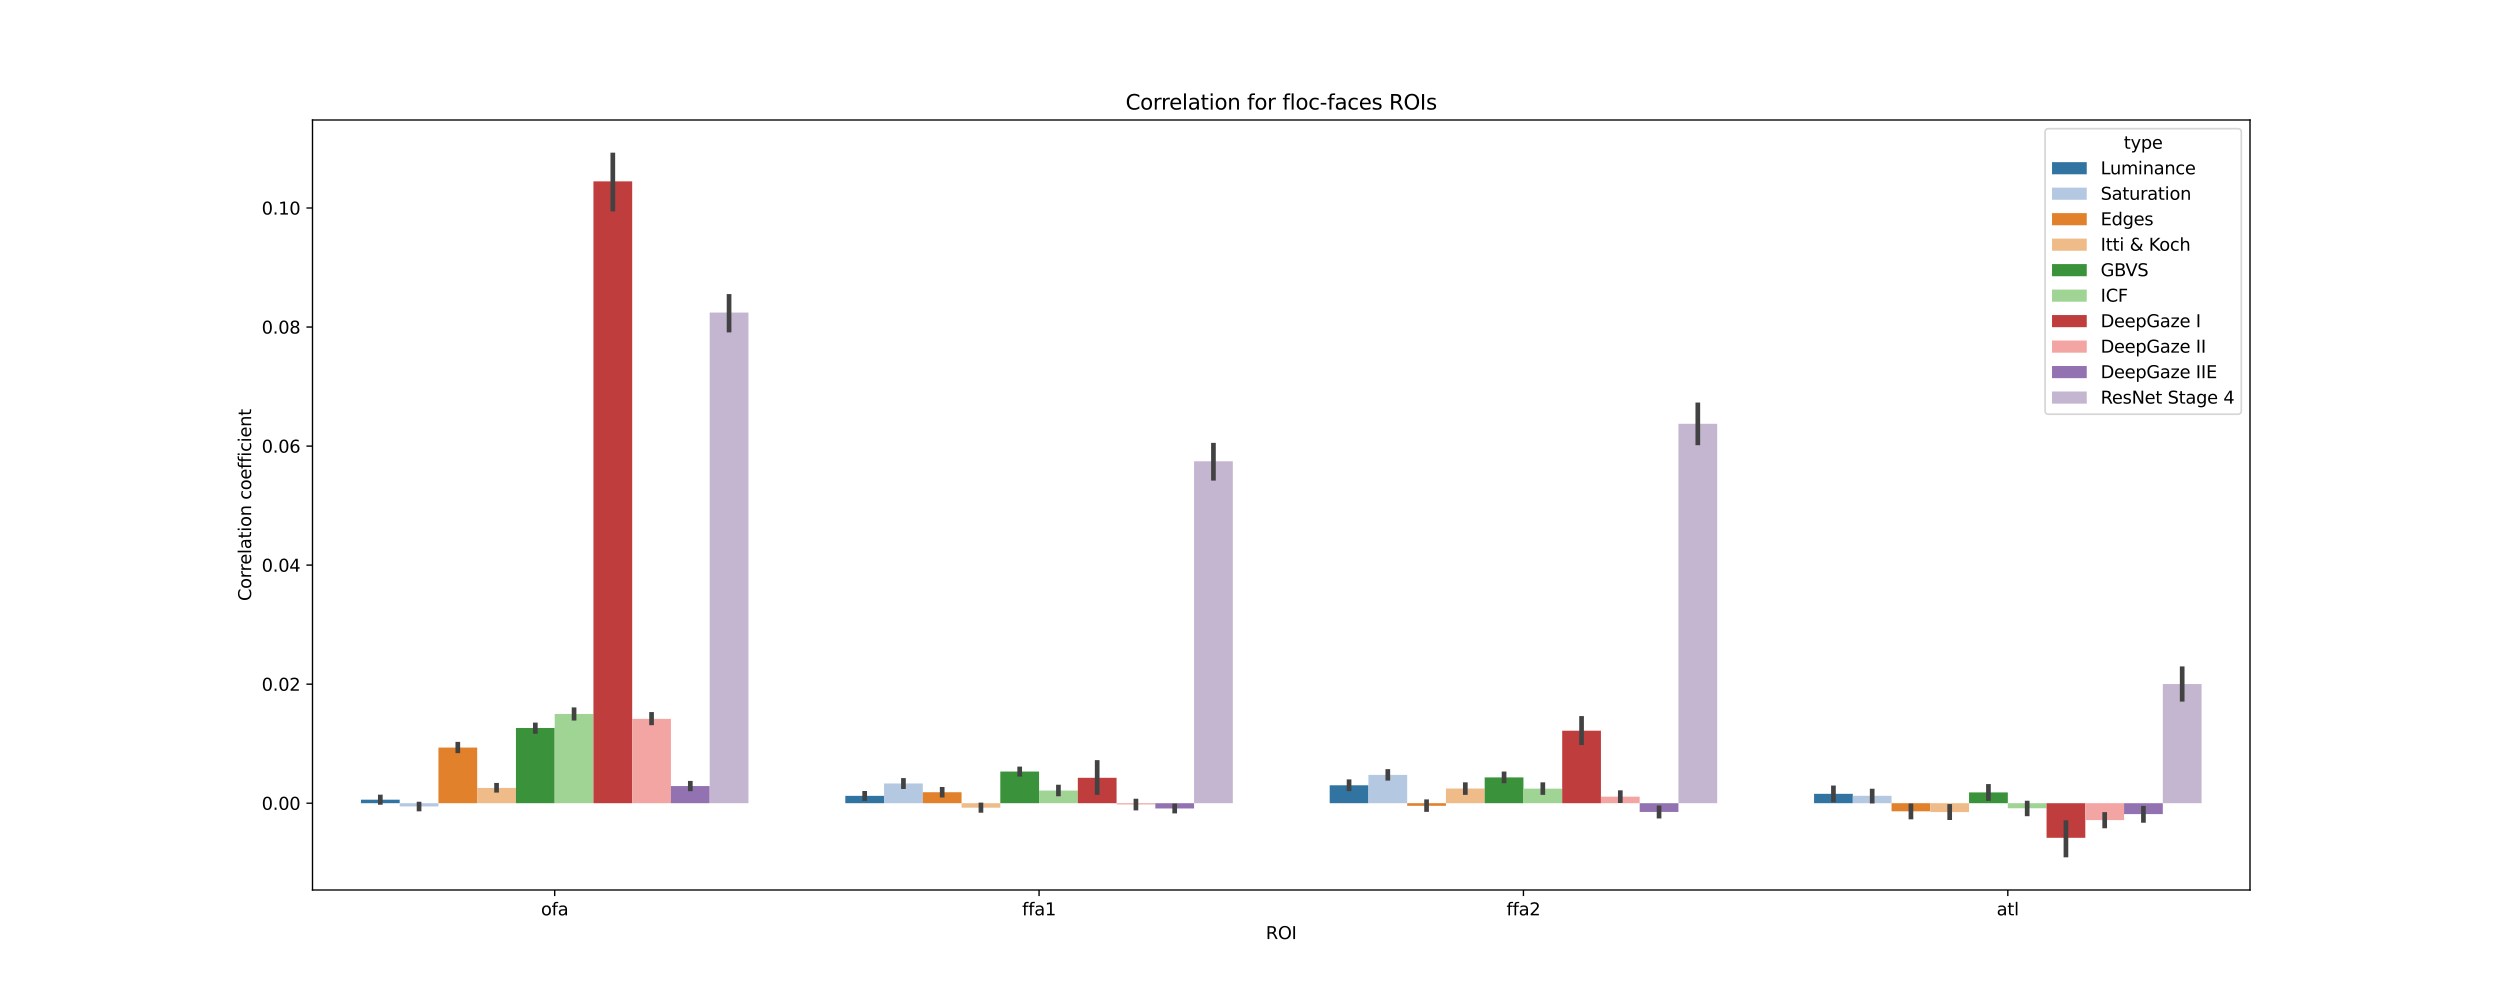 <?xml version="1.0" encoding="utf-8" standalone="no"?>
<!DOCTYPE svg PUBLIC "-//W3C//DTD SVG 1.1//EN"
  "http://www.w3.org/Graphics/SVG/1.1/DTD/svg11.dtd">
<svg xmlns:xlink="http://www.w3.org/1999/xlink" width="1440pt" height="576pt" viewBox="0 0 1440 576" xmlns="http://www.w3.org/2000/svg" version="1.1">
 <defs>
  <style type="text/css">*{stroke-linejoin: round; stroke-linecap: butt}</style>
 </defs>
 <g id="figure_1">
  <g id="patch_1">
   <path d="M 0 576 
L 1440 576 
L 1440 0 
L 0 0 
z
" style="fill: #ffffff"/>
  </g>
  <g id="axes_1">
   <g id="patch_2">
    <path d="M 180 512.64 
L 1296 512.64 
L 1296 69.12 
L 180 69.12 
z
" style="fill: #ffffff"/>
   </g>
   <g id="patch_3">
    <path d="M 207.9 462.646 
L 230.22 462.646 
L 230.22 460.619 
L 207.9 460.619 
z
" clip-path="url(#p080b670e48)" style="fill: #3274a1"/>
   </g>
   <g id="patch_4">
    <path d="M 486.9 462.646 
L 509.22 462.646 
L 509.22 458.406 
L 486.9 458.406 
z
" clip-path="url(#p080b670e48)" style="fill: #3274a1"/>
   </g>
   <g id="patch_5">
    <path d="M 765.9 462.646 
L 788.22 462.646 
L 788.22 452.322 
L 765.9 452.322 
z
" clip-path="url(#p080b670e48)" style="fill: #3274a1"/>
   </g>
   <g id="patch_6">
    <path d="M 1044.9 462.646 
L 1067.22 462.646 
L 1067.22 457.243 
L 1044.9 457.243 
z
" clip-path="url(#p080b670e48)" style="fill: #3274a1"/>
   </g>
   <g id="patch_7">
    <path d="M 230.22 462.646 
L 252.54 462.646 
L 252.54 464.52 
L 230.22 464.52 
z
" clip-path="url(#p080b670e48)" style="fill: #b5c8e1"/>
   </g>
   <g id="patch_8">
    <path d="M 509.22 462.646 
L 531.54 462.646 
L 531.54 451.279 
L 509.22 451.279 
z
" clip-path="url(#p080b670e48)" style="fill: #b5c8e1"/>
   </g>
   <g id="patch_9">
    <path d="M 788.22 462.646 
L 810.54 462.646 
L 810.54 446.341 
L 788.22 446.341 
z
" clip-path="url(#p080b670e48)" style="fill: #b5c8e1"/>
   </g>
   <g id="patch_10">
    <path d="M 1067.22 462.646 
L 1089.54 462.646 
L 1089.54 458.389 
L 1067.22 458.389 
z
" clip-path="url(#p080b670e48)" style="fill: #b5c8e1"/>
   </g>
   <g id="patch_11">
    <path d="M 252.54 462.646 
L 274.86 462.646 
L 274.86 430.592 
L 252.54 430.592 
z
" clip-path="url(#p080b670e48)" style="fill: #e1812c"/>
   </g>
   <g id="patch_12">
    <path d="M 531.54 462.646 
L 553.86 462.646 
L 553.86 456.321 
L 531.54 456.321 
z
" clip-path="url(#p080b670e48)" style="fill: #e1812c"/>
   </g>
   <g id="patch_13">
    <path d="M 810.54 462.646 
L 832.86 462.646 
L 832.86 464.142 
L 810.54 464.142 
z
" clip-path="url(#p080b670e48)" style="fill: #e1812c"/>
   </g>
   <g id="patch_14">
    <path d="M 1089.54 462.646 
L 1111.86 462.646 
L 1111.86 467.319 
L 1089.54 467.319 
z
" clip-path="url(#p080b670e48)" style="fill: #e1812c"/>
   </g>
   <g id="patch_15">
    <path d="M 274.86 462.646 
L 297.18 462.646 
L 297.18 453.836 
L 274.86 453.836 
z
" clip-path="url(#p080b670e48)" style="fill: #eebb89"/>
   </g>
   <g id="patch_16">
    <path d="M 553.86 462.646 
L 576.18 462.646 
L 576.18 465.223 
L 553.86 465.223 
z
" clip-path="url(#p080b670e48)" style="fill: #eebb89"/>
   </g>
   <g id="patch_17">
    <path d="M 832.86 462.646 
L 855.18 462.646 
L 855.18 454.194 
L 832.86 454.194 
z
" clip-path="url(#p080b670e48)" style="fill: #eebb89"/>
   </g>
   <g id="patch_18">
    <path d="M 1111.86 462.646 
L 1134.18 462.646 
L 1134.18 467.765 
L 1111.86 467.765 
z
" clip-path="url(#p080b670e48)" style="fill: #eebb89"/>
   </g>
   <g id="patch_19">
    <path d="M 297.18 462.646 
L 319.5 462.646 
L 319.5 419.314 
L 297.18 419.314 
z
" clip-path="url(#p080b670e48)" style="fill: #3a923a"/>
   </g>
   <g id="patch_20">
    <path d="M 576.18 462.646 
L 598.5 462.646 
L 598.5 444.41 
L 576.18 444.41 
z
" clip-path="url(#p080b670e48)" style="fill: #3a923a"/>
   </g>
   <g id="patch_21">
    <path d="M 855.18 462.646 
L 877.5 462.646 
L 877.5 447.789 
L 855.18 447.789 
z
" clip-path="url(#p080b670e48)" style="fill: #3a923a"/>
   </g>
   <g id="patch_22">
    <path d="M 1134.18 462.646 
L 1156.5 462.646 
L 1156.5 456.428 
L 1134.18 456.428 
z
" clip-path="url(#p080b670e48)" style="fill: #3a923a"/>
   </g>
   <g id="patch_23">
    <path d="M 319.5 462.646 
L 341.82 462.646 
L 341.82 411.249 
L 319.5 411.249 
z
" clip-path="url(#p080b670e48)" style="fill: #9fd495"/>
   </g>
   <g id="patch_24">
    <path d="M 598.5 462.646 
L 620.82 462.646 
L 620.82 455.365 
L 598.5 455.365 
z
" clip-path="url(#p080b670e48)" style="fill: #9fd495"/>
   </g>
   <g id="patch_25">
    <path d="M 877.5 462.646 
L 899.82 462.646 
L 899.82 454.255 
L 877.5 454.255 
z
" clip-path="url(#p080b670e48)" style="fill: #9fd495"/>
   </g>
   <g id="patch_26">
    <path d="M 1156.5 462.646 
L 1178.82 462.646 
L 1178.82 465.551 
L 1156.5 465.551 
z
" clip-path="url(#p080b670e48)" style="fill: #9fd495"/>
   </g>
   <g id="patch_27">
    <path d="M 341.82 462.646 
L 364.14 462.646 
L 364.14 104.458 
L 341.82 104.458 
z
" clip-path="url(#p080b670e48)" style="fill: #c03d3e"/>
   </g>
   <g id="patch_28">
    <path d="M 620.82 462.646 
L 643.14 462.646 
L 643.14 448.014 
L 620.82 448.014 
z
" clip-path="url(#p080b670e48)" style="fill: #c03d3e"/>
   </g>
   <g id="patch_29">
    <path d="M 899.82 462.646 
L 922.14 462.646 
L 922.14 420.891 
L 899.82 420.891 
z
" clip-path="url(#p080b670e48)" style="fill: #c03d3e"/>
   </g>
   <g id="patch_30">
    <path d="M 1178.82 462.646 
L 1201.14 462.646 
L 1201.14 482.581 
L 1178.82 482.581 
z
" clip-path="url(#p080b670e48)" style="fill: #c03d3e"/>
   </g>
   <g id="patch_31">
    <path d="M 364.14 462.646 
L 386.46 462.646 
L 386.46 414.063 
L 364.14 414.063 
z
" clip-path="url(#p080b670e48)" style="fill: #f2a5a3"/>
   </g>
   <g id="patch_32">
    <path d="M 643.14 462.646 
L 665.46 462.646 
L 665.46 463.37 
L 643.14 463.37 
z
" clip-path="url(#p080b670e48)" style="fill: #f2a5a3"/>
   </g>
   <g id="patch_33">
    <path d="M 922.14 462.646 
L 944.46 462.646 
L 944.46 458.867 
L 922.14 458.867 
z
" clip-path="url(#p080b670e48)" style="fill: #f2a5a3"/>
   </g>
   <g id="patch_34">
    <path d="M 1201.14 462.646 
L 1223.46 462.646 
L 1223.46 472.382 
L 1201.14 472.382 
z
" clip-path="url(#p080b670e48)" style="fill: #f2a5a3"/>
   </g>
   <g id="patch_35">
    <path d="M 386.46 462.646 
L 408.78 462.646 
L 408.78 452.763 
L 386.46 452.763 
z
" clip-path="url(#p080b670e48)" style="fill: #9372b2"/>
   </g>
   <g id="patch_36">
    <path d="M 665.46 462.646 
L 687.78 462.646 
L 687.78 465.683 
L 665.46 465.683 
z
" clip-path="url(#p080b670e48)" style="fill: #9372b2"/>
   </g>
   <g id="patch_37">
    <path d="M 944.46 462.646 
L 966.78 462.646 
L 966.78 467.688 
L 944.46 467.688 
z
" clip-path="url(#p080b670e48)" style="fill: #9372b2"/>
   </g>
   <g id="patch_38">
    <path d="M 1223.46 462.646 
L 1245.78 462.646 
L 1245.78 468.925 
L 1223.46 468.925 
z
" clip-path="url(#p080b670e48)" style="fill: #9372b2"/>
   </g>
   <g id="patch_39">
    <path d="M 408.78 462.646 
L 431.1 462.646 
L 431.1 180.037 
L 408.78 180.037 
z
" clip-path="url(#p080b670e48)" style="fill: #c4b5d0"/>
   </g>
   <g id="patch_40">
    <path d="M 687.78 462.646 
L 710.1 462.646 
L 710.1 265.692 
L 687.78 265.692 
z
" clip-path="url(#p080b670e48)" style="fill: #c4b5d0"/>
   </g>
   <g id="patch_41">
    <path d="M 966.78 462.646 
L 989.1 462.646 
L 989.1 244.108 
L 966.78 244.108 
z
" clip-path="url(#p080b670e48)" style="fill: #c4b5d0"/>
   </g>
   <g id="patch_42">
    <path d="M 1245.78 462.646 
L 1268.1 462.646 
L 1268.1 394.008 
L 1245.78 394.008 
z
" clip-path="url(#p080b670e48)" style="fill: #c4b5d0"/>
   </g>
   <g id="matplotlib.axis_1">
    <g id="xtick_1">
     <g id="line2d_1">
      <defs>
       <path id="m0b4eaf655a" d="M 0 0 
L 0 3.5 
" style="stroke: #000000; stroke-width: 0.8"/>
      </defs>
      <g>
       <use xlink:href="#m0b4eaf655a" x="319.5" y="512.64" style="stroke: #000000; stroke-width: 0.8"/>
      </g>
     </g>
     <g id="text_1">
      <!-- ofa -->
      <g transform="translate(311.616 527.238)scale(0.1 -0.1)">
       <defs>
        <path id="DejaVuSans-6f" d="M 1959 3097 
Q 1497 3097 1228 2736 
Q 959 2375 959 1747 
Q 959 1119 1226 758 
Q 1494 397 1959 397 
Q 2419 397 2687 759 
Q 2956 1122 2956 1747 
Q 2956 2369 2687 2733 
Q 2419 3097 1959 3097 
z
M 1959 3584 
Q 2709 3584 3137 3096 
Q 3566 2609 3566 1747 
Q 3566 888 3137 398 
Q 2709 -91 1959 -91 
Q 1206 -91 779 398 
Q 353 888 353 1747 
Q 353 2609 779 3096 
Q 1206 3584 1959 3584 
z
" transform="scale(0.016)"/>
        <path id="DejaVuSans-66" d="M 2375 4863 
L 2375 4384 
L 1825 4384 
Q 1516 4384 1395 4259 
Q 1275 4134 1275 3809 
L 1275 3500 
L 2222 3500 
L 2222 3053 
L 1275 3053 
L 1275 0 
L 697 0 
L 697 3053 
L 147 3053 
L 147 3500 
L 697 3500 
L 697 3744 
Q 697 4328 969 4595 
Q 1241 4863 1831 4863 
L 2375 4863 
z
" transform="scale(0.016)"/>
        <path id="DejaVuSans-61" d="M 2194 1759 
Q 1497 1759 1228 1600 
Q 959 1441 959 1056 
Q 959 750 1161 570 
Q 1363 391 1709 391 
Q 2188 391 2477 730 
Q 2766 1069 2766 1631 
L 2766 1759 
L 2194 1759 
z
M 3341 1997 
L 3341 0 
L 2766 0 
L 2766 531 
Q 2569 213 2275 61 
Q 1981 -91 1556 -91 
Q 1019 -91 701 211 
Q 384 513 384 1019 
Q 384 1609 779 1909 
Q 1175 2209 1959 2209 
L 2766 2209 
L 2766 2266 
Q 2766 2663 2505 2880 
Q 2244 3097 1772 3097 
Q 1472 3097 1187 3025 
Q 903 2953 641 2809 
L 641 3341 
Q 956 3463 1253 3523 
Q 1550 3584 1831 3584 
Q 2591 3584 2966 3190 
Q 3341 2797 3341 1997 
z
" transform="scale(0.016)"/>
       </defs>
       <use xlink:href="#DejaVuSans-6f"/>
       <use xlink:href="#DejaVuSans-66" x="61.182"/>
       <use xlink:href="#DejaVuSans-61" x="96.387"/>
      </g>
     </g>
    </g>
    <g id="xtick_2">
     <g id="line2d_2">
      <g>
       <use xlink:href="#m0b4eaf655a" x="598.5" y="512.64" style="stroke: #000000; stroke-width: 0.8"/>
      </g>
     </g>
     <g id="text_2">
      <!-- ffa1 -->
      <g transform="translate(588.734 527.238)scale(0.1 -0.1)">
       <defs>
        <path id="DejaVuSans-31" d="M 794 531 
L 1825 531 
L 1825 4091 
L 703 3866 
L 703 4441 
L 1819 4666 
L 2450 4666 
L 2450 531 
L 3481 531 
L 3481 0 
L 794 0 
L 794 531 
z
" transform="scale(0.016)"/>
       </defs>
       <use xlink:href="#DejaVuSans-66"/>
       <use xlink:href="#DejaVuSans-66" x="35.205"/>
       <use xlink:href="#DejaVuSans-61" x="70.41"/>
       <use xlink:href="#DejaVuSans-31" x="131.689"/>
      </g>
     </g>
    </g>
    <g id="xtick_3">
     <g id="line2d_3">
      <g>
       <use xlink:href="#m0b4eaf655a" x="877.5" y="512.64" style="stroke: #000000; stroke-width: 0.8"/>
      </g>
     </g>
     <g id="text_3">
      <!-- ffa2 -->
      <g transform="translate(867.734 527.238)scale(0.1 -0.1)">
       <defs>
        <path id="DejaVuSans-32" d="M 1228 531 
L 3431 531 
L 3431 0 
L 469 0 
L 469 531 
Q 828 903 1448 1529 
Q 2069 2156 2228 2338 
Q 2531 2678 2651 2914 
Q 2772 3150 2772 3378 
Q 2772 3750 2511 3984 
Q 2250 4219 1831 4219 
Q 1534 4219 1204 4116 
Q 875 4013 500 3803 
L 500 4441 
Q 881 4594 1212 4672 
Q 1544 4750 1819 4750 
Q 2544 4750 2975 4387 
Q 3406 4025 3406 3419 
Q 3406 3131 3298 2873 
Q 3191 2616 2906 2266 
Q 2828 2175 2409 1742 
Q 1991 1309 1228 531 
z
" transform="scale(0.016)"/>
       </defs>
       <use xlink:href="#DejaVuSans-66"/>
       <use xlink:href="#DejaVuSans-66" x="35.205"/>
       <use xlink:href="#DejaVuSans-61" x="70.41"/>
       <use xlink:href="#DejaVuSans-32" x="131.689"/>
      </g>
     </g>
    </g>
    <g id="xtick_4">
     <g id="line2d_4">
      <g>
       <use xlink:href="#m0b4eaf655a" x="1156.5" y="512.64" style="stroke: #000000; stroke-width: 0.8"/>
      </g>
     </g>
     <g id="text_4">
      <!-- atl -->
      <g transform="translate(1150.087 527.238)scale(0.1 -0.1)">
       <defs>
        <path id="DejaVuSans-74" d="M 1172 4494 
L 1172 3500 
L 2356 3500 
L 2356 3053 
L 1172 3053 
L 1172 1153 
Q 1172 725 1289 603 
Q 1406 481 1766 481 
L 2356 481 
L 2356 0 
L 1766 0 
Q 1100 0 847 248 
Q 594 497 594 1153 
L 594 3053 
L 172 3053 
L 172 3500 
L 594 3500 
L 594 4494 
L 1172 4494 
z
" transform="scale(0.016)"/>
        <path id="DejaVuSans-6c" d="M 603 4863 
L 1178 4863 
L 1178 0 
L 603 0 
L 603 4863 
z
" transform="scale(0.016)"/>
       </defs>
       <use xlink:href="#DejaVuSans-61"/>
       <use xlink:href="#DejaVuSans-74" x="61.279"/>
       <use xlink:href="#DejaVuSans-6c" x="100.488"/>
      </g>
     </g>
    </g>
    <g id="text_5">
     <!-- ROI -->
     <g transform="translate(729.115 540.917)scale(0.1 -0.1)">
      <defs>
       <path id="DejaVuSans-52" d="M 2841 2188 
Q 3044 2119 3236 1894 
Q 3428 1669 3622 1275 
L 4263 0 
L 3584 0 
L 2988 1197 
Q 2756 1666 2539 1819 
Q 2322 1972 1947 1972 
L 1259 1972 
L 1259 0 
L 628 0 
L 628 4666 
L 2053 4666 
Q 2853 4666 3247 4331 
Q 3641 3997 3641 3322 
Q 3641 2881 3436 2590 
Q 3231 2300 2841 2188 
z
M 1259 4147 
L 1259 2491 
L 2053 2491 
Q 2509 2491 2742 2702 
Q 2975 2913 2975 3322 
Q 2975 3731 2742 3939 
Q 2509 4147 2053 4147 
L 1259 4147 
z
" transform="scale(0.016)"/>
       <path id="DejaVuSans-4f" d="M 2522 4238 
Q 1834 4238 1429 3725 
Q 1025 3213 1025 2328 
Q 1025 1447 1429 934 
Q 1834 422 2522 422 
Q 3209 422 3611 934 
Q 4013 1447 4013 2328 
Q 4013 3213 3611 3725 
Q 3209 4238 2522 4238 
z
M 2522 4750 
Q 3503 4750 4090 4092 
Q 4678 3434 4678 2328 
Q 4678 1225 4090 567 
Q 3503 -91 2522 -91 
Q 1538 -91 948 565 
Q 359 1222 359 2328 
Q 359 3434 948 4092 
Q 1538 4750 2522 4750 
z
" transform="scale(0.016)"/>
       <path id="DejaVuSans-49" d="M 628 4666 
L 1259 4666 
L 1259 0 
L 628 0 
L 628 4666 
z
" transform="scale(0.016)"/>
      </defs>
      <use xlink:href="#DejaVuSans-52"/>
      <use xlink:href="#DejaVuSans-4f" x="69.482"/>
      <use xlink:href="#DejaVuSans-49" x="148.193"/>
     </g>
    </g>
   </g>
   <g id="matplotlib.axis_2">
    <g id="ytick_1">
     <g id="line2d_5">
      <defs>
       <path id="m86e0f68e12" d="M 0 0 
L -3.5 0 
" style="stroke: #000000; stroke-width: 0.8"/>
      </defs>
      <g>
       <use xlink:href="#m86e0f68e12" x="180" y="462.646" style="stroke: #000000; stroke-width: 0.8"/>
      </g>
     </g>
     <g id="text_6">
      <!-- 0.00 -->
      <g transform="translate(150.734 466.445)scale(0.1 -0.1)">
       <defs>
        <path id="DejaVuSans-30" d="M 2034 4250 
Q 1547 4250 1301 3770 
Q 1056 3291 1056 2328 
Q 1056 1369 1301 889 
Q 1547 409 2034 409 
Q 2525 409 2770 889 
Q 3016 1369 3016 2328 
Q 3016 3291 2770 3770 
Q 2525 4250 2034 4250 
z
M 2034 4750 
Q 2819 4750 3233 4129 
Q 3647 3509 3647 2328 
Q 3647 1150 3233 529 
Q 2819 -91 2034 -91 
Q 1250 -91 836 529 
Q 422 1150 422 2328 
Q 422 3509 836 4129 
Q 1250 4750 2034 4750 
z
" transform="scale(0.016)"/>
        <path id="DejaVuSans-2e" d="M 684 794 
L 1344 794 
L 1344 0 
L 684 0 
L 684 794 
z
" transform="scale(0.016)"/>
       </defs>
       <use xlink:href="#DejaVuSans-30"/>
       <use xlink:href="#DejaVuSans-2e" x="63.623"/>
       <use xlink:href="#DejaVuSans-30" x="95.41"/>
       <use xlink:href="#DejaVuSans-30" x="159.033"/>
      </g>
     </g>
    </g>
    <g id="ytick_2">
     <g id="line2d_6">
      <g>
       <use xlink:href="#m86e0f68e12" x="180" y="394.078" style="stroke: #000000; stroke-width: 0.8"/>
      </g>
     </g>
     <g id="text_7">
      <!-- 0.02 -->
      <g transform="translate(150.734 397.877)scale(0.1 -0.1)">
       <use xlink:href="#DejaVuSans-30"/>
       <use xlink:href="#DejaVuSans-2e" x="63.623"/>
       <use xlink:href="#DejaVuSans-30" x="95.41"/>
       <use xlink:href="#DejaVuSans-32" x="159.033"/>
      </g>
     </g>
    </g>
    <g id="ytick_3">
     <g id="line2d_7">
      <g>
       <use xlink:href="#m86e0f68e12" x="180" y="325.51" style="stroke: #000000; stroke-width: 0.8"/>
      </g>
     </g>
     <g id="text_8">
      <!-- 0.04 -->
      <g transform="translate(150.734 329.309)scale(0.1 -0.1)">
       <defs>
        <path id="DejaVuSans-34" d="M 2419 4116 
L 825 1625 
L 2419 1625 
L 2419 4116 
z
M 2253 4666 
L 3047 4666 
L 3047 1625 
L 3713 1625 
L 3713 1100 
L 3047 1100 
L 3047 0 
L 2419 0 
L 2419 1100 
L 313 1100 
L 313 1709 
L 2253 4666 
z
" transform="scale(0.016)"/>
       </defs>
       <use xlink:href="#DejaVuSans-30"/>
       <use xlink:href="#DejaVuSans-2e" x="63.623"/>
       <use xlink:href="#DejaVuSans-30" x="95.41"/>
       <use xlink:href="#DejaVuSans-34" x="159.033"/>
      </g>
     </g>
    </g>
    <g id="ytick_4">
     <g id="line2d_8">
      <g>
       <use xlink:href="#m86e0f68e12" x="180" y="256.942" style="stroke: #000000; stroke-width: 0.8"/>
      </g>
     </g>
     <g id="text_9">
      <!-- 0.06 -->
      <g transform="translate(150.734 260.741)scale(0.1 -0.1)">
       <defs>
        <path id="DejaVuSans-36" d="M 2113 2584 
Q 1688 2584 1439 2293 
Q 1191 2003 1191 1497 
Q 1191 994 1439 701 
Q 1688 409 2113 409 
Q 2538 409 2786 701 
Q 3034 994 3034 1497 
Q 3034 2003 2786 2293 
Q 2538 2584 2113 2584 
z
M 3366 4563 
L 3366 3988 
Q 3128 4100 2886 4159 
Q 2644 4219 2406 4219 
Q 1781 4219 1451 3797 
Q 1122 3375 1075 2522 
Q 1259 2794 1537 2939 
Q 1816 3084 2150 3084 
Q 2853 3084 3261 2657 
Q 3669 2231 3669 1497 
Q 3669 778 3244 343 
Q 2819 -91 2113 -91 
Q 1303 -91 875 529 
Q 447 1150 447 2328 
Q 447 3434 972 4092 
Q 1497 4750 2381 4750 
Q 2619 4750 2861 4703 
Q 3103 4656 3366 4563 
z
" transform="scale(0.016)"/>
       </defs>
       <use xlink:href="#DejaVuSans-30"/>
       <use xlink:href="#DejaVuSans-2e" x="63.623"/>
       <use xlink:href="#DejaVuSans-30" x="95.41"/>
       <use xlink:href="#DejaVuSans-36" x="159.033"/>
      </g>
     </g>
    </g>
    <g id="ytick_5">
     <g id="line2d_9">
      <g>
       <use xlink:href="#m86e0f68e12" x="180" y="188.374" style="stroke: #000000; stroke-width: 0.8"/>
      </g>
     </g>
     <g id="text_10">
      <!-- 0.08 -->
      <g transform="translate(150.734 192.173)scale(0.1 -0.1)">
       <defs>
        <path id="DejaVuSans-38" d="M 2034 2216 
Q 1584 2216 1326 1975 
Q 1069 1734 1069 1313 
Q 1069 891 1326 650 
Q 1584 409 2034 409 
Q 2484 409 2743 651 
Q 3003 894 3003 1313 
Q 3003 1734 2745 1975 
Q 2488 2216 2034 2216 
z
M 1403 2484 
Q 997 2584 770 2862 
Q 544 3141 544 3541 
Q 544 4100 942 4425 
Q 1341 4750 2034 4750 
Q 2731 4750 3128 4425 
Q 3525 4100 3525 3541 
Q 3525 3141 3298 2862 
Q 3072 2584 2669 2484 
Q 3125 2378 3379 2068 
Q 3634 1759 3634 1313 
Q 3634 634 3220 271 
Q 2806 -91 2034 -91 
Q 1263 -91 848 271 
Q 434 634 434 1313 
Q 434 1759 690 2068 
Q 947 2378 1403 2484 
z
M 1172 3481 
Q 1172 3119 1398 2916 
Q 1625 2713 2034 2713 
Q 2441 2713 2670 2916 
Q 2900 3119 2900 3481 
Q 2900 3844 2670 4047 
Q 2441 4250 2034 4250 
Q 1625 4250 1398 4047 
Q 1172 3844 1172 3481 
z
" transform="scale(0.016)"/>
       </defs>
       <use xlink:href="#DejaVuSans-30"/>
       <use xlink:href="#DejaVuSans-2e" x="63.623"/>
       <use xlink:href="#DejaVuSans-30" x="95.41"/>
       <use xlink:href="#DejaVuSans-38" x="159.033"/>
      </g>
     </g>
    </g>
    <g id="ytick_6">
     <g id="line2d_10">
      <g>
       <use xlink:href="#m86e0f68e12" x="180" y="119.806" style="stroke: #000000; stroke-width: 0.8"/>
      </g>
     </g>
     <g id="text_11">
      <!-- 0.10 -->
      <g transform="translate(150.734 123.605)scale(0.1 -0.1)">
       <use xlink:href="#DejaVuSans-30"/>
       <use xlink:href="#DejaVuSans-2e" x="63.623"/>
       <use xlink:href="#DejaVuSans-31" x="95.41"/>
       <use xlink:href="#DejaVuSans-30" x="159.033"/>
      </g>
     </g>
    </g>
    <g id="text_12">
     <!-- Correlation coefficient -->
     <g transform="translate(144.655 346.176)rotate(-90)scale(0.1 -0.1)">
      <defs>
       <path id="DejaVuSans-43" d="M 4122 4306 
L 4122 3641 
Q 3803 3938 3442 4084 
Q 3081 4231 2675 4231 
Q 1875 4231 1450 3742 
Q 1025 3253 1025 2328 
Q 1025 1406 1450 917 
Q 1875 428 2675 428 
Q 3081 428 3442 575 
Q 3803 722 4122 1019 
L 4122 359 
Q 3791 134 3420 21 
Q 3050 -91 2638 -91 
Q 1578 -91 968 557 
Q 359 1206 359 2328 
Q 359 3453 968 4101 
Q 1578 4750 2638 4750 
Q 3056 4750 3426 4639 
Q 3797 4528 4122 4306 
z
" transform="scale(0.016)"/>
       <path id="DejaVuSans-72" d="M 2631 2963 
Q 2534 3019 2420 3045 
Q 2306 3072 2169 3072 
Q 1681 3072 1420 2755 
Q 1159 2438 1159 1844 
L 1159 0 
L 581 0 
L 581 3500 
L 1159 3500 
L 1159 2956 
Q 1341 3275 1631 3429 
Q 1922 3584 2338 3584 
Q 2397 3584 2469 3576 
Q 2541 3569 2628 3553 
L 2631 2963 
z
" transform="scale(0.016)"/>
       <path id="DejaVuSans-65" d="M 3597 1894 
L 3597 1613 
L 953 1613 
Q 991 1019 1311 708 
Q 1631 397 2203 397 
Q 2534 397 2845 478 
Q 3156 559 3463 722 
L 3463 178 
Q 3153 47 2828 -22 
Q 2503 -91 2169 -91 
Q 1331 -91 842 396 
Q 353 884 353 1716 
Q 353 2575 817 3079 
Q 1281 3584 2069 3584 
Q 2775 3584 3186 3129 
Q 3597 2675 3597 1894 
z
M 3022 2063 
Q 3016 2534 2758 2815 
Q 2500 3097 2075 3097 
Q 1594 3097 1305 2825 
Q 1016 2553 972 2059 
L 3022 2063 
z
" transform="scale(0.016)"/>
       <path id="DejaVuSans-69" d="M 603 3500 
L 1178 3500 
L 1178 0 
L 603 0 
L 603 3500 
z
M 603 4863 
L 1178 4863 
L 1178 4134 
L 603 4134 
L 603 4863 
z
" transform="scale(0.016)"/>
       <path id="DejaVuSans-6e" d="M 3513 2113 
L 3513 0 
L 2938 0 
L 2938 2094 
Q 2938 2591 2744 2837 
Q 2550 3084 2163 3084 
Q 1697 3084 1428 2787 
Q 1159 2491 1159 1978 
L 1159 0 
L 581 0 
L 581 3500 
L 1159 3500 
L 1159 2956 
Q 1366 3272 1645 3428 
Q 1925 3584 2291 3584 
Q 2894 3584 3203 3211 
Q 3513 2838 3513 2113 
z
" transform="scale(0.016)"/>
       <path id="DejaVuSans-20" transform="scale(0.016)"/>
       <path id="DejaVuSans-63" d="M 3122 3366 
L 3122 2828 
Q 2878 2963 2633 3030 
Q 2388 3097 2138 3097 
Q 1578 3097 1268 2742 
Q 959 2388 959 1747 
Q 959 1106 1268 751 
Q 1578 397 2138 397 
Q 2388 397 2633 464 
Q 2878 531 3122 666 
L 3122 134 
Q 2881 22 2623 -34 
Q 2366 -91 2075 -91 
Q 1284 -91 818 406 
Q 353 903 353 1747 
Q 353 2603 823 3093 
Q 1294 3584 2113 3584 
Q 2378 3584 2631 3529 
Q 2884 3475 3122 3366 
z
" transform="scale(0.016)"/>
      </defs>
      <use xlink:href="#DejaVuSans-43"/>
      <use xlink:href="#DejaVuSans-6f" x="69.824"/>
      <use xlink:href="#DejaVuSans-72" x="131.006"/>
      <use xlink:href="#DejaVuSans-72" x="170.369"/>
      <use xlink:href="#DejaVuSans-65" x="209.232"/>
      <use xlink:href="#DejaVuSans-6c" x="270.756"/>
      <use xlink:href="#DejaVuSans-61" x="298.539"/>
      <use xlink:href="#DejaVuSans-74" x="359.818"/>
      <use xlink:href="#DejaVuSans-69" x="399.027"/>
      <use xlink:href="#DejaVuSans-6f" x="426.811"/>
      <use xlink:href="#DejaVuSans-6e" x="487.992"/>
      <use xlink:href="#DejaVuSans-20" x="551.371"/>
      <use xlink:href="#DejaVuSans-63" x="583.158"/>
      <use xlink:href="#DejaVuSans-6f" x="638.139"/>
      <use xlink:href="#DejaVuSans-65" x="699.32"/>
      <use xlink:href="#DejaVuSans-66" x="760.844"/>
      <use xlink:href="#DejaVuSans-66" x="796.049"/>
      <use xlink:href="#DejaVuSans-69" x="831.254"/>
      <use xlink:href="#DejaVuSans-63" x="859.037"/>
      <use xlink:href="#DejaVuSans-69" x="914.018"/>
      <use xlink:href="#DejaVuSans-65" x="941.801"/>
      <use xlink:href="#DejaVuSans-6e" x="1003.324"/>
      <use xlink:href="#DejaVuSans-74" x="1066.703"/>
     </g>
    </g>
   </g>
   <g id="line2d_11">
    <path d="M 219.06 462.163 
L 219.06 459.063 
" clip-path="url(#p080b670e48)" style="fill: none; stroke: #424242; stroke-width: 2.7; stroke-linecap: square"/>
   </g>
   <g id="line2d_12">
    <path d="M 498.06 459.972 
L 498.06 456.947 
" clip-path="url(#p080b670e48)" style="fill: none; stroke: #424242; stroke-width: 2.7; stroke-linecap: square"/>
   </g>
   <g id="line2d_13">
    <path d="M 777.06 454.35 
L 777.06 450.28 
" clip-path="url(#p080b670e48)" style="fill: none; stroke: #424242; stroke-width: 2.7; stroke-linecap: square"/>
   </g>
   <g id="line2d_14">
    <path d="M 1056.06 460.749 
L 1056.06 453.833 
" clip-path="url(#p080b670e48)" style="fill: none; stroke: #424242; stroke-width: 2.7; stroke-linecap: square"/>
   </g>
   <g id="line2d_15">
    <path d="M 241.38 465.963 
L 241.38 463.141 
" clip-path="url(#p080b670e48)" style="fill: none; stroke: #424242; stroke-width: 2.7; stroke-linecap: square"/>
   </g>
   <g id="line2d_16">
    <path d="M 520.38 453.132 
L 520.38 449.535 
" clip-path="url(#p080b670e48)" style="fill: none; stroke: #424242; stroke-width: 2.7; stroke-linecap: square"/>
   </g>
   <g id="line2d_17">
    <path d="M 799.38 448.288 
L 799.38 444.358 
" clip-path="url(#p080b670e48)" style="fill: none; stroke: #424242; stroke-width: 2.7; stroke-linecap: square"/>
   </g>
   <g id="line2d_18">
    <path d="M 1078.38 461.438 
L 1078.38 455.648 
" clip-path="url(#p080b670e48)" style="fill: none; stroke: #424242; stroke-width: 2.7; stroke-linecap: square"/>
   </g>
   <g id="line2d_19">
    <path d="M 263.7 432.451 
L 263.7 428.668 
" clip-path="url(#p080b670e48)" style="fill: none; stroke: #424242; stroke-width: 2.7; stroke-linecap: square"/>
   </g>
   <g id="line2d_20">
    <path d="M 542.7 457.986 
L 542.7 454.648 
" clip-path="url(#p080b670e48)" style="fill: none; stroke: #424242; stroke-width: 2.7; stroke-linecap: square"/>
   </g>
   <g id="line2d_21">
    <path d="M 821.7 466.304 
L 821.7 461.817 
" clip-path="url(#p080b670e48)" style="fill: none; stroke: #424242; stroke-width: 2.7; stroke-linecap: square"/>
   </g>
   <g id="line2d_22">
    <path d="M 1100.7 470.588 
L 1100.7 464.182 
" clip-path="url(#p080b670e48)" style="fill: none; stroke: #424242; stroke-width: 2.7; stroke-linecap: square"/>
   </g>
   <g id="line2d_23">
    <path d="M 286.02 455.201 
L 286.02 452.331 
" clip-path="url(#p080b670e48)" style="fill: none; stroke: #424242; stroke-width: 2.7; stroke-linecap: square"/>
   </g>
   <g id="line2d_24">
    <path d="M 565.02 466.773 
L 565.02 463.642 
" clip-path="url(#p080b670e48)" style="fill: none; stroke: #424242; stroke-width: 2.7; stroke-linecap: square"/>
   </g>
   <g id="line2d_25">
    <path d="M 844.02 456.503 
L 844.02 451.981 
" clip-path="url(#p080b670e48)" style="fill: none; stroke: #424242; stroke-width: 2.7; stroke-linecap: square"/>
   </g>
   <g id="line2d_26">
    <path d="M 1123.02 470.985 
L 1123.02 464.484 
" clip-path="url(#p080b670e48)" style="fill: none; stroke: #424242; stroke-width: 2.7; stroke-linecap: square"/>
   </g>
   <g id="line2d_27">
    <path d="M 308.34 421.283 
L 308.34 417.552 
" clip-path="url(#p080b670e48)" style="fill: none; stroke: #424242; stroke-width: 2.7; stroke-linecap: square"/>
   </g>
   <g id="line2d_28">
    <path d="M 587.34 445.935 
L 587.34 442.9 
" clip-path="url(#p080b670e48)" style="fill: none; stroke: #424242; stroke-width: 2.7; stroke-linecap: square"/>
   </g>
   <g id="line2d_29">
    <path d="M 866.34 449.83 
L 866.34 445.734 
" clip-path="url(#p080b670e48)" style="fill: none; stroke: #424242; stroke-width: 2.7; stroke-linecap: square"/>
   </g>
   <g id="line2d_30">
    <path d="M 1145.34 459.946 
L 1145.34 452.968 
" clip-path="url(#p080b670e48)" style="fill: none; stroke: #424242; stroke-width: 2.7; stroke-linecap: square"/>
   </g>
   <g id="line2d_31">
    <path d="M 330.66 413.67 
L 330.66 408.826 
" clip-path="url(#p080b670e48)" style="fill: none; stroke: #424242; stroke-width: 2.7; stroke-linecap: square"/>
   </g>
   <g id="line2d_32">
    <path d="M 609.66 457.303 
L 609.66 453.373 
" clip-path="url(#p080b670e48)" style="fill: none; stroke: #424242; stroke-width: 2.7; stroke-linecap: square"/>
   </g>
   <g id="line2d_33">
    <path d="M 888.66 456.482 
L 888.66 451.957 
" clip-path="url(#p080b670e48)" style="fill: none; stroke: #424242; stroke-width: 2.7; stroke-linecap: square"/>
   </g>
   <g id="line2d_34">
    <path d="M 1167.66 468.782 
L 1167.66 462.565 
" clip-path="url(#p080b670e48)" style="fill: none; stroke: #424242; stroke-width: 2.7; stroke-linecap: square"/>
   </g>
   <g id="line2d_35">
    <path d="M 352.98 120.413 
L 352.98 89.28 
" clip-path="url(#p080b670e48)" style="fill: none; stroke: #424242; stroke-width: 2.7; stroke-linecap: square"/>
   </g>
   <g id="line2d_36">
    <path d="M 631.98 456.503 
L 631.98 439.185 
" clip-path="url(#p080b670e48)" style="fill: none; stroke: #424242; stroke-width: 2.7; stroke-linecap: square"/>
   </g>
   <g id="line2d_37">
    <path d="M 910.98 427.815 
L 910.98 413.82 
" clip-path="url(#p080b670e48)" style="fill: none; stroke: #424242; stroke-width: 2.7; stroke-linecap: square"/>
   </g>
   <g id="line2d_38">
    <path d="M 1189.98 492.48 
L 1189.98 473.838 
" clip-path="url(#p080b670e48)" style="fill: none; stroke: #424242; stroke-width: 2.7; stroke-linecap: square"/>
   </g>
   <g id="line2d_39">
    <path d="M 375.3 416.359 
L 375.3 411.492 
" clip-path="url(#p080b670e48)" style="fill: none; stroke: #424242; stroke-width: 2.7; stroke-linecap: square"/>
   </g>
   <g id="line2d_40">
    <path d="M 654.3 465.455 
L 654.3 461.436 
" clip-path="url(#p080b670e48)" style="fill: none; stroke: #424242; stroke-width: 2.7; stroke-linecap: square"/>
   </g>
   <g id="line2d_41">
    <path d="M 933.3 461.174 
L 933.3 456.59 
" clip-path="url(#p080b670e48)" style="fill: none; stroke: #424242; stroke-width: 2.7; stroke-linecap: square"/>
   </g>
   <g id="line2d_42">
    <path d="M 1212.3 475.745 
L 1212.3 469.12 
" clip-path="url(#p080b670e48)" style="fill: none; stroke: #424242; stroke-width: 2.7; stroke-linecap: square"/>
   </g>
   <g id="line2d_43">
    <path d="M 397.62 454.373 
L 397.62 451.175 
" clip-path="url(#p080b670e48)" style="fill: none; stroke: #424242; stroke-width: 2.7; stroke-linecap: square"/>
   </g>
   <g id="line2d_44">
    <path d="M 676.62 467.149 
L 676.62 464.223 
" clip-path="url(#p080b670e48)" style="fill: none; stroke: #424242; stroke-width: 2.7; stroke-linecap: square"/>
   </g>
   <g id="line2d_45">
    <path d="M 955.62 470.095 
L 955.62 465.319 
" clip-path="url(#p080b670e48)" style="fill: none; stroke: #424242; stroke-width: 2.7; stroke-linecap: square"/>
   </g>
   <g id="line2d_46">
    <path d="M 1234.62 472.552 
L 1234.62 465.567 
" clip-path="url(#p080b670e48)" style="fill: none; stroke: #424242; stroke-width: 2.7; stroke-linecap: square"/>
   </g>
   <g id="line2d_47">
    <path d="M 419.94 190.11 
L 419.94 170.714 
" clip-path="url(#p080b670e48)" style="fill: none; stroke: #424242; stroke-width: 2.7; stroke-linecap: square"/>
   </g>
   <g id="line2d_48">
    <path d="M 698.94 275.473 
L 698.94 256.449 
" clip-path="url(#p080b670e48)" style="fill: none; stroke: #424242; stroke-width: 2.7; stroke-linecap: square"/>
   </g>
   <g id="line2d_49">
    <path d="M 977.94 255.075 
L 977.94 233.227 
" clip-path="url(#p080b670e48)" style="fill: none; stroke: #424242; stroke-width: 2.7; stroke-linecap: square"/>
   </g>
   <g id="line2d_50">
    <path d="M 1256.94 402.768 
L 1256.94 385.188 
" clip-path="url(#p080b670e48)" style="fill: none; stroke: #424242; stroke-width: 2.7; stroke-linecap: square"/>
   </g>
   <g id="patch_43">
    <path d="M 180 512.64 
L 180 69.12 
" style="fill: none; stroke: #000000; stroke-width: 0.8; stroke-linejoin: miter; stroke-linecap: square"/>
   </g>
   <g id="patch_44">
    <path d="M 1296 512.64 
L 1296 69.12 
" style="fill: none; stroke: #000000; stroke-width: 0.8; stroke-linejoin: miter; stroke-linecap: square"/>
   </g>
   <g id="patch_45">
    <path d="M 180 512.64 
L 1296 512.64 
" style="fill: none; stroke: #000000; stroke-width: 0.8; stroke-linejoin: miter; stroke-linecap: square"/>
   </g>
   <g id="patch_46">
    <path d="M 180 69.12 
L 1296 69.12 
" style="fill: none; stroke: #000000; stroke-width: 0.8; stroke-linejoin: miter; stroke-linecap: square"/>
   </g>
   <g id="text_13">
    <!-- Correlation for floc-faces ROIs -->
    <g transform="translate(648.339 63.12)scale(0.12 -0.12)">
     <defs>
      <path id="DejaVuSans-2d" d="M 313 2009 
L 1997 2009 
L 1997 1497 
L 313 1497 
L 313 2009 
z
" transform="scale(0.016)"/>
      <path id="DejaVuSans-73" d="M 2834 3397 
L 2834 2853 
Q 2591 2978 2328 3040 
Q 2066 3103 1784 3103 
Q 1356 3103 1142 2972 
Q 928 2841 928 2578 
Q 928 2378 1081 2264 
Q 1234 2150 1697 2047 
L 1894 2003 
Q 2506 1872 2764 1633 
Q 3022 1394 3022 966 
Q 3022 478 2636 193 
Q 2250 -91 1575 -91 
Q 1294 -91 989 -36 
Q 684 19 347 128 
L 347 722 
Q 666 556 975 473 
Q 1284 391 1588 391 
Q 1994 391 2212 530 
Q 2431 669 2431 922 
Q 2431 1156 2273 1281 
Q 2116 1406 1581 1522 
L 1381 1569 
Q 847 1681 609 1914 
Q 372 2147 372 2553 
Q 372 3047 722 3315 
Q 1072 3584 1716 3584 
Q 2034 3584 2315 3537 
Q 2597 3491 2834 3397 
z
" transform="scale(0.016)"/>
     </defs>
     <use xlink:href="#DejaVuSans-43"/>
     <use xlink:href="#DejaVuSans-6f" x="69.824"/>
     <use xlink:href="#DejaVuSans-72" x="131.006"/>
     <use xlink:href="#DejaVuSans-72" x="170.369"/>
     <use xlink:href="#DejaVuSans-65" x="209.232"/>
     <use xlink:href="#DejaVuSans-6c" x="270.756"/>
     <use xlink:href="#DejaVuSans-61" x="298.539"/>
     <use xlink:href="#DejaVuSans-74" x="359.818"/>
     <use xlink:href="#DejaVuSans-69" x="399.027"/>
     <use xlink:href="#DejaVuSans-6f" x="426.811"/>
     <use xlink:href="#DejaVuSans-6e" x="487.992"/>
     <use xlink:href="#DejaVuSans-20" x="551.371"/>
     <use xlink:href="#DejaVuSans-66" x="583.158"/>
     <use xlink:href="#DejaVuSans-6f" x="618.363"/>
     <use xlink:href="#DejaVuSans-72" x="679.545"/>
     <use xlink:href="#DejaVuSans-20" x="720.658"/>
     <use xlink:href="#DejaVuSans-66" x="752.445"/>
     <use xlink:href="#DejaVuSans-6c" x="787.65"/>
     <use xlink:href="#DejaVuSans-6f" x="815.434"/>
     <use xlink:href="#DejaVuSans-63" x="876.615"/>
     <use xlink:href="#DejaVuSans-2d" x="931.596"/>
     <use xlink:href="#DejaVuSans-66" x="967.68"/>
     <use xlink:href="#DejaVuSans-61" x="1002.885"/>
     <use xlink:href="#DejaVuSans-63" x="1064.164"/>
     <use xlink:href="#DejaVuSans-65" x="1119.145"/>
     <use xlink:href="#DejaVuSans-73" x="1180.668"/>
     <use xlink:href="#DejaVuSans-20" x="1232.768"/>
     <use xlink:href="#DejaVuSans-52" x="1264.555"/>
     <use xlink:href="#DejaVuSans-4f" x="1334.037"/>
     <use xlink:href="#DejaVuSans-49" x="1412.748"/>
     <use xlink:href="#DejaVuSans-73" x="1442.24"/>
    </g>
   </g>
   <g id="legend_1">
    <g id="patch_47">
     <path d="M 1179.967 238.579 
L 1289 238.579 
Q 1291 238.579 1291 236.579 
L 1291 76.12 
Q 1291 74.12 1289 74.12 
L 1179.967 74.12 
Q 1177.967 74.12 1177.967 76.12 
L 1177.967 236.579 
Q 1177.967 238.579 1179.967 238.579 
z
" style="fill: #ffffff; opacity: 0.8; stroke: #cccccc; stroke-linejoin: miter"/>
    </g>
    <g id="text_14">
     <!-- type -->
     <g transform="translate(1223.313 85.718)scale(0.1 -0.1)">
      <defs>
       <path id="DejaVuSans-79" d="M 2059 -325 
Q 1816 -950 1584 -1140 
Q 1353 -1331 966 -1331 
L 506 -1331 
L 506 -850 
L 844 -850 
Q 1081 -850 1212 -737 
Q 1344 -625 1503 -206 
L 1606 56 
L 191 3500 
L 800 3500 
L 1894 763 
L 2988 3500 
L 3597 3500 
L 2059 -325 
z
" transform="scale(0.016)"/>
       <path id="DejaVuSans-70" d="M 1159 525 
L 1159 -1331 
L 581 -1331 
L 581 3500 
L 1159 3500 
L 1159 2969 
Q 1341 3281 1617 3432 
Q 1894 3584 2278 3584 
Q 2916 3584 3314 3078 
Q 3713 2572 3713 1747 
Q 3713 922 3314 415 
Q 2916 -91 2278 -91 
Q 1894 -91 1617 61 
Q 1341 213 1159 525 
z
M 3116 1747 
Q 3116 2381 2855 2742 
Q 2594 3103 2138 3103 
Q 1681 3103 1420 2742 
Q 1159 2381 1159 1747 
Q 1159 1113 1420 752 
Q 1681 391 2138 391 
Q 2594 391 2855 752 
Q 3116 1113 3116 1747 
z
" transform="scale(0.016)"/>
      </defs>
      <use xlink:href="#DejaVuSans-74"/>
      <use xlink:href="#DejaVuSans-79" x="39.209"/>
      <use xlink:href="#DejaVuSans-70" x="98.389"/>
      <use xlink:href="#DejaVuSans-65" x="161.865"/>
     </g>
    </g>
    <g id="patch_48">
     <path d="M 1181.967 100.397 
L 1201.967 100.397 
L 1201.967 93.397 
L 1181.967 93.397 
z
" style="fill: #3274a1"/>
    </g>
    <g id="text_15">
     <!-- Luminance -->
     <g transform="translate(1209.967 100.397)scale(0.1 -0.1)">
      <defs>
       <path id="DejaVuSans-4c" d="M 628 4666 
L 1259 4666 
L 1259 531 
L 3531 531 
L 3531 0 
L 628 0 
L 628 4666 
z
" transform="scale(0.016)"/>
       <path id="DejaVuSans-75" d="M 544 1381 
L 544 3500 
L 1119 3500 
L 1119 1403 
Q 1119 906 1312 657 
Q 1506 409 1894 409 
Q 2359 409 2629 706 
Q 2900 1003 2900 1516 
L 2900 3500 
L 3475 3500 
L 3475 0 
L 2900 0 
L 2900 538 
Q 2691 219 2414 64 
Q 2138 -91 1772 -91 
Q 1169 -91 856 284 
Q 544 659 544 1381 
z
M 1991 3584 
L 1991 3584 
z
" transform="scale(0.016)"/>
       <path id="DejaVuSans-6d" d="M 3328 2828 
Q 3544 3216 3844 3400 
Q 4144 3584 4550 3584 
Q 5097 3584 5394 3201 
Q 5691 2819 5691 2113 
L 5691 0 
L 5113 0 
L 5113 2094 
Q 5113 2597 4934 2840 
Q 4756 3084 4391 3084 
Q 3944 3084 3684 2787 
Q 3425 2491 3425 1978 
L 3425 0 
L 2847 0 
L 2847 2094 
Q 2847 2600 2669 2842 
Q 2491 3084 2119 3084 
Q 1678 3084 1418 2786 
Q 1159 2488 1159 1978 
L 1159 0 
L 581 0 
L 581 3500 
L 1159 3500 
L 1159 2956 
Q 1356 3278 1631 3431 
Q 1906 3584 2284 3584 
Q 2666 3584 2933 3390 
Q 3200 3197 3328 2828 
z
" transform="scale(0.016)"/>
      </defs>
      <use xlink:href="#DejaVuSans-4c"/>
      <use xlink:href="#DejaVuSans-75" x="53.963"/>
      <use xlink:href="#DejaVuSans-6d" x="117.342"/>
      <use xlink:href="#DejaVuSans-69" x="214.754"/>
      <use xlink:href="#DejaVuSans-6e" x="242.537"/>
      <use xlink:href="#DejaVuSans-61" x="305.916"/>
      <use xlink:href="#DejaVuSans-6e" x="367.195"/>
      <use xlink:href="#DejaVuSans-63" x="430.574"/>
      <use xlink:href="#DejaVuSans-65" x="485.555"/>
     </g>
    </g>
    <g id="patch_49">
     <path d="M 1181.967 115.075 
L 1201.967 115.075 
L 1201.967 108.075 
L 1181.967 108.075 
z
" style="fill: #b5c8e1"/>
    </g>
    <g id="text_16">
     <!-- Saturation -->
     <g transform="translate(1209.967 115.075)scale(0.1 -0.1)">
      <defs>
       <path id="DejaVuSans-53" d="M 3425 4513 
L 3425 3897 
Q 3066 4069 2747 4153 
Q 2428 4238 2131 4238 
Q 1616 4238 1336 4038 
Q 1056 3838 1056 3469 
Q 1056 3159 1242 3001 
Q 1428 2844 1947 2747 
L 2328 2669 
Q 3034 2534 3370 2195 
Q 3706 1856 3706 1288 
Q 3706 609 3251 259 
Q 2797 -91 1919 -91 
Q 1588 -91 1214 -16 
Q 841 59 441 206 
L 441 856 
Q 825 641 1194 531 
Q 1563 422 1919 422 
Q 2459 422 2753 634 
Q 3047 847 3047 1241 
Q 3047 1584 2836 1778 
Q 2625 1972 2144 2069 
L 1759 2144 
Q 1053 2284 737 2584 
Q 422 2884 422 3419 
Q 422 4038 858 4394 
Q 1294 4750 2059 4750 
Q 2388 4750 2728 4690 
Q 3069 4631 3425 4513 
z
" transform="scale(0.016)"/>
      </defs>
      <use xlink:href="#DejaVuSans-53"/>
      <use xlink:href="#DejaVuSans-61" x="63.477"/>
      <use xlink:href="#DejaVuSans-74" x="124.756"/>
      <use xlink:href="#DejaVuSans-75" x="163.965"/>
      <use xlink:href="#DejaVuSans-72" x="227.344"/>
      <use xlink:href="#DejaVuSans-61" x="268.457"/>
      <use xlink:href="#DejaVuSans-74" x="329.736"/>
      <use xlink:href="#DejaVuSans-69" x="368.945"/>
      <use xlink:href="#DejaVuSans-6f" x="396.729"/>
      <use xlink:href="#DejaVuSans-6e" x="457.91"/>
     </g>
    </g>
    <g id="patch_50">
     <path d="M 1181.967 129.753 
L 1201.967 129.753 
L 1201.967 122.753 
L 1181.967 122.753 
z
" style="fill: #e1812c"/>
    </g>
    <g id="text_17">
     <!-- Edges -->
     <g transform="translate(1209.967 129.753)scale(0.1 -0.1)">
      <defs>
       <path id="DejaVuSans-45" d="M 628 4666 
L 3578 4666 
L 3578 4134 
L 1259 4134 
L 1259 2753 
L 3481 2753 
L 3481 2222 
L 1259 2222 
L 1259 531 
L 3634 531 
L 3634 0 
L 628 0 
L 628 4666 
z
" transform="scale(0.016)"/>
       <path id="DejaVuSans-64" d="M 2906 2969 
L 2906 4863 
L 3481 4863 
L 3481 0 
L 2906 0 
L 2906 525 
Q 2725 213 2448 61 
Q 2172 -91 1784 -91 
Q 1150 -91 751 415 
Q 353 922 353 1747 
Q 353 2572 751 3078 
Q 1150 3584 1784 3584 
Q 2172 3584 2448 3432 
Q 2725 3281 2906 2969 
z
M 947 1747 
Q 947 1113 1208 752 
Q 1469 391 1925 391 
Q 2381 391 2643 752 
Q 2906 1113 2906 1747 
Q 2906 2381 2643 2742 
Q 2381 3103 1925 3103 
Q 1469 3103 1208 2742 
Q 947 2381 947 1747 
z
" transform="scale(0.016)"/>
       <path id="DejaVuSans-67" d="M 2906 1791 
Q 2906 2416 2648 2759 
Q 2391 3103 1925 3103 
Q 1463 3103 1205 2759 
Q 947 2416 947 1791 
Q 947 1169 1205 825 
Q 1463 481 1925 481 
Q 2391 481 2648 825 
Q 2906 1169 2906 1791 
z
M 3481 434 
Q 3481 -459 3084 -895 
Q 2688 -1331 1869 -1331 
Q 1566 -1331 1297 -1286 
Q 1028 -1241 775 -1147 
L 775 -588 
Q 1028 -725 1275 -790 
Q 1522 -856 1778 -856 
Q 2344 -856 2625 -561 
Q 2906 -266 2906 331 
L 2906 616 
Q 2728 306 2450 153 
Q 2172 0 1784 0 
Q 1141 0 747 490 
Q 353 981 353 1791 
Q 353 2603 747 3093 
Q 1141 3584 1784 3584 
Q 2172 3584 2450 3431 
Q 2728 3278 2906 2969 
L 2906 3500 
L 3481 3500 
L 3481 434 
z
" transform="scale(0.016)"/>
      </defs>
      <use xlink:href="#DejaVuSans-45"/>
      <use xlink:href="#DejaVuSans-64" x="63.184"/>
      <use xlink:href="#DejaVuSans-67" x="126.66"/>
      <use xlink:href="#DejaVuSans-65" x="190.137"/>
      <use xlink:href="#DejaVuSans-73" x="251.66"/>
     </g>
    </g>
    <g id="patch_51">
     <path d="M 1181.967 144.431 
L 1201.967 144.431 
L 1201.967 137.431 
L 1181.967 137.431 
z
" style="fill: #eebb89"/>
    </g>
    <g id="text_18">
     <!-- Itti &amp; Koch -->
     <g transform="translate(1209.967 144.431)scale(0.1 -0.1)">
      <defs>
       <path id="DejaVuSans-26" d="M 1556 2509 
Q 1272 2256 1139 2004 
Q 1006 1753 1006 1478 
Q 1006 1022 1337 719 
Q 1669 416 2169 416 
Q 2466 416 2725 514 
Q 2984 613 3213 813 
L 1556 2509 
z
M 1997 2859 
L 3584 1234 
Q 3769 1513 3872 1830 
Q 3975 2147 3994 2503 
L 4575 2503 
Q 4538 2091 4375 1687 
Q 4213 1284 3922 891 
L 4794 0 
L 4006 0 
L 3559 459 
Q 3234 181 2878 45 
Q 2522 -91 2113 -91 
Q 1359 -91 881 339 
Q 403 769 403 1441 
Q 403 1841 612 2192 
Q 822 2544 1241 2853 
Q 1091 3050 1012 3245 
Q 934 3441 934 3628 
Q 934 4134 1281 4442 
Q 1628 4750 2203 4750 
Q 2463 4750 2720 4694 
Q 2978 4638 3244 4525 
L 3244 3956 
Q 2972 4103 2725 4179 
Q 2478 4256 2266 4256 
Q 1938 4256 1733 4082 
Q 1528 3909 1528 3634 
Q 1528 3475 1620 3314 
Q 1713 3153 1997 2859 
z
" transform="scale(0.016)"/>
       <path id="DejaVuSans-4b" d="M 628 4666 
L 1259 4666 
L 1259 2694 
L 3353 4666 
L 4166 4666 
L 1850 2491 
L 4331 0 
L 3500 0 
L 1259 2247 
L 1259 0 
L 628 0 
L 628 4666 
z
" transform="scale(0.016)"/>
       <path id="DejaVuSans-68" d="M 3513 2113 
L 3513 0 
L 2938 0 
L 2938 2094 
Q 2938 2591 2744 2837 
Q 2550 3084 2163 3084 
Q 1697 3084 1428 2787 
Q 1159 2491 1159 1978 
L 1159 0 
L 581 0 
L 581 4863 
L 1159 4863 
L 1159 2956 
Q 1366 3272 1645 3428 
Q 1925 3584 2291 3584 
Q 2894 3584 3203 3211 
Q 3513 2838 3513 2113 
z
" transform="scale(0.016)"/>
      </defs>
      <use xlink:href="#DejaVuSans-49"/>
      <use xlink:href="#DejaVuSans-74" x="29.492"/>
      <use xlink:href="#DejaVuSans-74" x="68.701"/>
      <use xlink:href="#DejaVuSans-69" x="107.91"/>
      <use xlink:href="#DejaVuSans-20" x="135.693"/>
      <use xlink:href="#DejaVuSans-26" x="167.48"/>
      <use xlink:href="#DejaVuSans-20" x="245.459"/>
      <use xlink:href="#DejaVuSans-4b" x="277.246"/>
      <use xlink:href="#DejaVuSans-6f" x="337.822"/>
      <use xlink:href="#DejaVuSans-63" x="399.004"/>
      <use xlink:href="#DejaVuSans-68" x="453.984"/>
     </g>
    </g>
    <g id="patch_52">
     <path d="M 1181.967 159.109 
L 1201.967 159.109 
L 1201.967 152.109 
L 1181.967 152.109 
z
" style="fill: #3a923a"/>
    </g>
    <g id="text_19">
     <!-- GBVS -->
     <g transform="translate(1209.967 159.109)scale(0.1 -0.1)">
      <defs>
       <path id="DejaVuSans-47" d="M 3809 666 
L 3809 1919 
L 2778 1919 
L 2778 2438 
L 4434 2438 
L 4434 434 
Q 4069 175 3628 42 
Q 3188 -91 2688 -91 
Q 1594 -91 976 548 
Q 359 1188 359 2328 
Q 359 3472 976 4111 
Q 1594 4750 2688 4750 
Q 3144 4750 3555 4637 
Q 3966 4525 4313 4306 
L 4313 3634 
Q 3963 3931 3569 4081 
Q 3175 4231 2741 4231 
Q 1884 4231 1454 3753 
Q 1025 3275 1025 2328 
Q 1025 1384 1454 906 
Q 1884 428 2741 428 
Q 3075 428 3337 486 
Q 3600 544 3809 666 
z
" transform="scale(0.016)"/>
       <path id="DejaVuSans-42" d="M 1259 2228 
L 1259 519 
L 2272 519 
Q 2781 519 3026 730 
Q 3272 941 3272 1375 
Q 3272 1813 3026 2020 
Q 2781 2228 2272 2228 
L 1259 2228 
z
M 1259 4147 
L 1259 2741 
L 2194 2741 
Q 2656 2741 2882 2914 
Q 3109 3088 3109 3444 
Q 3109 3797 2882 3972 
Q 2656 4147 2194 4147 
L 1259 4147 
z
M 628 4666 
L 2241 4666 
Q 2963 4666 3353 4366 
Q 3744 4066 3744 3513 
Q 3744 3084 3544 2831 
Q 3344 2578 2956 2516 
Q 3422 2416 3680 2098 
Q 3938 1781 3938 1306 
Q 3938 681 3513 340 
Q 3088 0 2303 0 
L 628 0 
L 628 4666 
z
" transform="scale(0.016)"/>
       <path id="DejaVuSans-56" d="M 1831 0 
L 50 4666 
L 709 4666 
L 2188 738 
L 3669 4666 
L 4325 4666 
L 2547 0 
L 1831 0 
z
" transform="scale(0.016)"/>
      </defs>
      <use xlink:href="#DejaVuSans-47"/>
      <use xlink:href="#DejaVuSans-42" x="77.49"/>
      <use xlink:href="#DejaVuSans-56" x="142.969"/>
      <use xlink:href="#DejaVuSans-53" x="211.377"/>
     </g>
    </g>
    <g id="patch_53">
     <path d="M 1181.967 173.787 
L 1201.967 173.787 
L 1201.967 166.787 
L 1181.967 166.787 
z
" style="fill: #9fd495"/>
    </g>
    <g id="text_20">
     <!-- ICF -->
     <g transform="translate(1209.967 173.787)scale(0.1 -0.1)">
      <defs>
       <path id="DejaVuSans-46" d="M 628 4666 
L 3309 4666 
L 3309 4134 
L 1259 4134 
L 1259 2759 
L 3109 2759 
L 3109 2228 
L 1259 2228 
L 1259 0 
L 628 0 
L 628 4666 
z
" transform="scale(0.016)"/>
      </defs>
      <use xlink:href="#DejaVuSans-49"/>
      <use xlink:href="#DejaVuSans-43" x="29.492"/>
      <use xlink:href="#DejaVuSans-46" x="99.316"/>
     </g>
    </g>
    <g id="patch_54">
     <path d="M 1181.967 188.465 
L 1201.967 188.465 
L 1201.967 181.465 
L 1181.967 181.465 
z
" style="fill: #c03d3e"/>
    </g>
    <g id="text_21">
     <!-- DeepGaze I -->
     <g transform="translate(1209.967 188.465)scale(0.1 -0.1)">
      <defs>
       <path id="DejaVuSans-44" d="M 1259 4147 
L 1259 519 
L 2022 519 
Q 2988 519 3436 956 
Q 3884 1394 3884 2338 
Q 3884 3275 3436 3711 
Q 2988 4147 2022 4147 
L 1259 4147 
z
M 628 4666 
L 1925 4666 
Q 3281 4666 3915 4102 
Q 4550 3538 4550 2338 
Q 4550 1131 3912 565 
Q 3275 0 1925 0 
L 628 0 
L 628 4666 
z
" transform="scale(0.016)"/>
       <path id="DejaVuSans-7a" d="M 353 3500 
L 3084 3500 
L 3084 2975 
L 922 459 
L 3084 459 
L 3084 0 
L 275 0 
L 275 525 
L 2438 3041 
L 353 3041 
L 353 3500 
z
" transform="scale(0.016)"/>
      </defs>
      <use xlink:href="#DejaVuSans-44"/>
      <use xlink:href="#DejaVuSans-65" x="77.002"/>
      <use xlink:href="#DejaVuSans-65" x="138.525"/>
      <use xlink:href="#DejaVuSans-70" x="200.049"/>
      <use xlink:href="#DejaVuSans-47" x="263.525"/>
      <use xlink:href="#DejaVuSans-61" x="341.016"/>
      <use xlink:href="#DejaVuSans-7a" x="402.295"/>
      <use xlink:href="#DejaVuSans-65" x="454.785"/>
      <use xlink:href="#DejaVuSans-20" x="516.309"/>
      <use xlink:href="#DejaVuSans-49" x="548.096"/>
     </g>
    </g>
    <g id="patch_55">
     <path d="M 1181.967 203.143 
L 1201.967 203.143 
L 1201.967 196.143 
L 1181.967 196.143 
z
" style="fill: #f2a5a3"/>
    </g>
    <g id="text_22">
     <!-- DeepGaze II -->
     <g transform="translate(1209.967 203.143)scale(0.1 -0.1)">
      <use xlink:href="#DejaVuSans-44"/>
      <use xlink:href="#DejaVuSans-65" x="77.002"/>
      <use xlink:href="#DejaVuSans-65" x="138.525"/>
      <use xlink:href="#DejaVuSans-70" x="200.049"/>
      <use xlink:href="#DejaVuSans-47" x="263.525"/>
      <use xlink:href="#DejaVuSans-61" x="341.016"/>
      <use xlink:href="#DejaVuSans-7a" x="402.295"/>
      <use xlink:href="#DejaVuSans-65" x="454.785"/>
      <use xlink:href="#DejaVuSans-20" x="516.309"/>
      <use xlink:href="#DejaVuSans-49" x="548.096"/>
      <use xlink:href="#DejaVuSans-49" x="577.588"/>
     </g>
    </g>
    <g id="patch_56">
     <path d="M 1181.967 217.822 
L 1201.967 217.822 
L 1201.967 210.822 
L 1181.967 210.822 
z
" style="fill: #9372b2"/>
    </g>
    <g id="text_23">
     <!-- DeepGaze IIE -->
     <g transform="translate(1209.967 217.822)scale(0.1 -0.1)">
      <use xlink:href="#DejaVuSans-44"/>
      <use xlink:href="#DejaVuSans-65" x="77.002"/>
      <use xlink:href="#DejaVuSans-65" x="138.525"/>
      <use xlink:href="#DejaVuSans-70" x="200.049"/>
      <use xlink:href="#DejaVuSans-47" x="263.525"/>
      <use xlink:href="#DejaVuSans-61" x="341.016"/>
      <use xlink:href="#DejaVuSans-7a" x="402.295"/>
      <use xlink:href="#DejaVuSans-65" x="454.785"/>
      <use xlink:href="#DejaVuSans-20" x="516.309"/>
      <use xlink:href="#DejaVuSans-49" x="548.096"/>
      <use xlink:href="#DejaVuSans-49" x="577.588"/>
      <use xlink:href="#DejaVuSans-45" x="607.08"/>
     </g>
    </g>
    <g id="patch_57">
     <path d="M 1181.967 232.5 
L 1201.967 232.5 
L 1201.967 225.5 
L 1181.967 225.5 
z
" style="fill: #c4b5d0"/>
    </g>
    <g id="text_24">
     <!-- ResNet Stage 4 -->
     <g transform="translate(1209.967 232.5)scale(0.1 -0.1)">
      <defs>
       <path id="DejaVuSans-4e" d="M 628 4666 
L 1478 4666 
L 3547 763 
L 3547 4666 
L 4159 4666 
L 4159 0 
L 3309 0 
L 1241 3903 
L 1241 0 
L 628 0 
L 628 4666 
z
" transform="scale(0.016)"/>
      </defs>
      <use xlink:href="#DejaVuSans-52"/>
      <use xlink:href="#DejaVuSans-65" x="64.982"/>
      <use xlink:href="#DejaVuSans-73" x="126.506"/>
      <use xlink:href="#DejaVuSans-4e" x="178.605"/>
      <use xlink:href="#DejaVuSans-65" x="253.41"/>
      <use xlink:href="#DejaVuSans-74" x="314.934"/>
      <use xlink:href="#DejaVuSans-20" x="354.143"/>
      <use xlink:href="#DejaVuSans-53" x="385.93"/>
      <use xlink:href="#DejaVuSans-74" x="449.406"/>
      <use xlink:href="#DejaVuSans-61" x="488.615"/>
      <use xlink:href="#DejaVuSans-67" x="549.895"/>
      <use xlink:href="#DejaVuSans-65" x="613.371"/>
      <use xlink:href="#DejaVuSans-20" x="674.895"/>
      <use xlink:href="#DejaVuSans-34" x="706.682"/>
     </g>
    </g>
   </g>
  </g>
 </g>
 <defs>
  <clipPath id="p080b670e48">
   <rect x="180" y="69.12" width="1116" height="443.52"/>
  </clipPath>
 </defs>
</svg>
